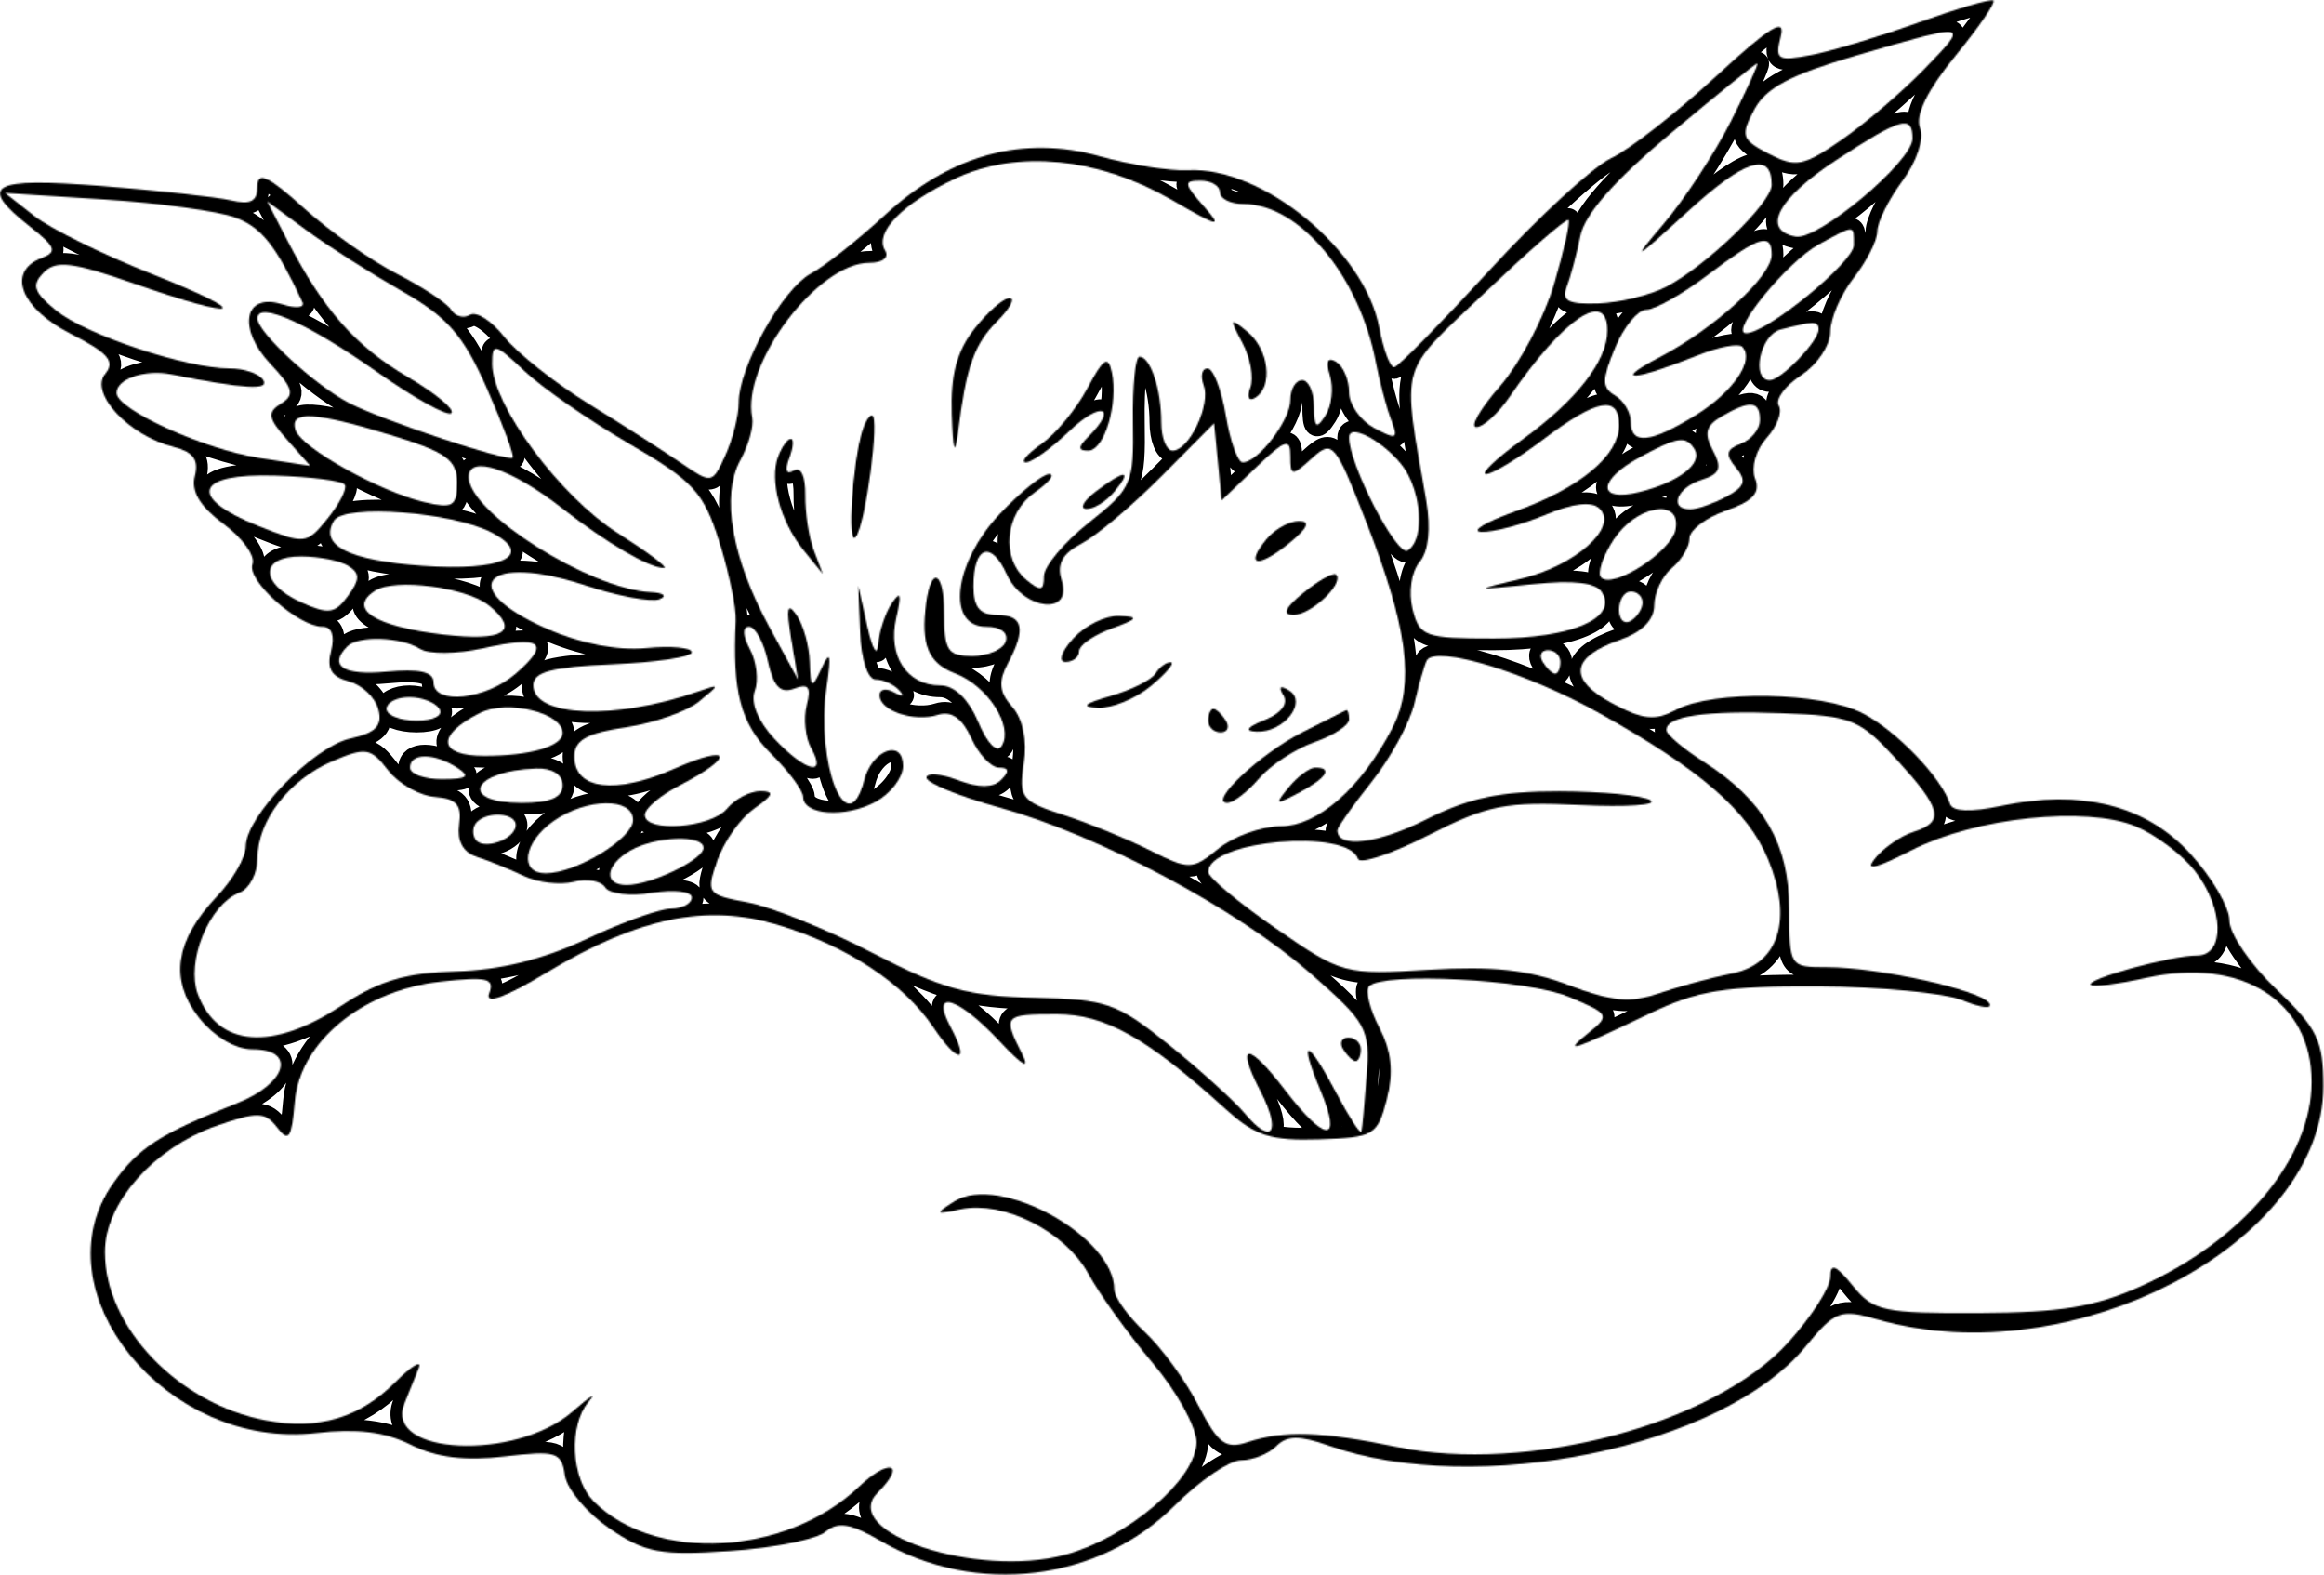 <svg width="1678" height="1137" viewBox="0 0 1678 1137" fill="none" xmlns="http://www.w3.org/2000/svg">
<mask id="path-1-inside-1_1450_951" fill="white">
<path fill-rule="evenodd" clip-rule="evenodd" d="M1385.13 16.28C1357.16 26.383 1322.29 36.943 1307.63 39.748C1283.37 44.392 1281.41 43.172 1285.78 26.171C1289.39 12.152 1277.67 19.416 1238.82 55.275C1210.34 81.548 1176.32 108.101 1163.2 114.271C1150.08 120.45 1110.74 156.673 1075.78 194.787C1040.82 232.891 1009.79 264.504 1006.8 265.03C1003.83 265.555 998.912 252.749 995.878 236.57C985.419 180.836 911.447 120.009 857.612 122.874C844.755 123.56 816.125 119.017 793.979 112.78C738.848 97.253 686.207 111.678 638.932 155.249C619.507 173.158 595.446 192.176 585.47 197.516C565.002 208.466 533.364 265.047 533.364 290.676C533.364 299.965 529.05 317.026 523.787 328.594C514.329 349.333 513.913 349.41 492.005 334.383C479.792 326.009 449.705 306.754 425.143 291.583C400.582 276.421 373.088 254.605 364.036 243.104C354.993 231.603 343.882 224.476 339.356 227.272C334.83 230.078 328.703 228.433 325.728 223.628C322.762 218.822 305.167 207.152 286.623 197.694C268.088 188.235 237.831 166.877 219.397 150.215C193.717 127.018 185.877 123.357 185.877 134.553C185.877 145.393 180.953 148.011 166.808 144.672C156.315 142.206 114.371 137.528 73.58 134.281C-6.758 127.883 -16.657 133.459 21.601 163.555C40.204 178.183 41.569 181.853 30.076 186.26C4.676 196.015 14.744 222.433 50.9 240.884C78.25 254.834 83.445 260.885 75.893 269.988C64.435 283.794 93.132 314.508 124.965 322.501C139.441 326.137 143.747 331.925 140.687 343.638C137.805 354.656 144.382 365.623 161.401 378.209C175.114 388.345 184.504 401.431 182.258 407.279C177.809 418.865 215.422 452.444 232.839 452.444C239.551 452.444 241.89 459.038 239.051 469.894C235.746 482.548 239.246 488.591 251.773 491.871C261.282 494.354 270.91 503.448 273.164 512.084C276.266 523.924 271.351 529.077 253.12 533.086C226.228 538.985 177.402 589.354 177.402 611.186C177.402 618.924 168.138 635.002 156.815 646.909C126.321 678.988 122.084 707.211 143.636 734.612C154.4 748.291 169.986 757.554 182.258 757.554C214.32 757.554 207.269 782.073 171.046 796.507C114.981 818.839 100.065 828.467 81.818 854.088C26.483 931.798 120.44 1047.35 228.55 1034.54C257.4 1031.13 277.868 1033.67 296.556 1042.99C315.176 1052.29 335.72 1054.87 364.24 1051.49C401.523 1047.07 405.413 1048.27 407.828 1064.95C409.277 1075.03 423.821 1092.35 440.136 1103.46C466.079 1121.1 476.97 1123.14 526.881 1119.72C558.282 1117.56 589.326 1111.36 595.869 1105.91C605.133 1098.24 614.108 1099.73 636.254 1112.64C704.802 1152.57 793.166 1141.87 848.06 1086.98C866.096 1068.94 887.716 1054.19 896.106 1054.19C904.497 1054.19 915.939 1049.61 921.541 1044.01C929.33 1036.22 938.161 1036.12 959.256 1043.61C1066.15 1081.54 1243.8 1044.78 1303.47 972.386C1325.09 946.146 1328.67 944.799 1355.85 952.596C1495.95 992.777 1677.53 897.744 1677.53 784.235C1677.53 751.181 1673.28 742.417 1643.63 714.203C1624.98 696.464 1609.73 674.115 1609.73 664.538C1609.73 654.961 1596.98 633.213 1581.4 616.212C1549.31 581.192 1502.62 569.454 1444.62 581.819C1423.07 586.413 1409.85 585.93 1408.03 580.48C1401.58 561.114 1369.25 527.518 1345 514.975C1314.87 499.397 1237.1 498.007 1209.91 512.559C1194.97 520.551 1186.1 519.611 1163.9 507.652C1131.96 490.456 1133.99 474.395 1169.69 461.953C1185.5 456.436 1194.44 447.426 1194.44 436.968C1194.44 427.976 1200.16 415.873 1207.15 410.067C1214.14 404.262 1219.86 394.634 1219.86 388.667C1219.86 382.709 1231.73 373.683 1246.24 368.632C1265.71 361.843 1271.21 355.766 1267.22 345.384C1264.2 337.51 1267.87 324.67 1275.58 316.144C1283.14 307.796 1287.08 297.321 1284.33 292.871C1281.58 288.43 1288.83 278.565 1300.45 270.954C1312.07 263.343 1321.57 249.232 1321.57 239.587C1321.57 229.942 1329.19 212.347 1338.52 200.499C1347.84 188.642 1355.47 173.59 1355.47 167.038C1355.47 160.487 1363.61 144.113 1373.56 130.654C1384.1 116.399 1389.4 100.329 1386.28 92.159C1382.79 83.091 1391.79 64.852 1411.75 40.485C1428.73 19.772 1441.12 1.719 1439.3 0.372C1437.47 -0.984 1413.1 6.177 1385.13 16.28ZM1389.37 49.867C1373.55 66.183 1346.73 89.159 1329.74 100.923C1302.09 120.094 1296.62 121.153 1277.23 111.093C1257.46 100.838 1256.54 98.075 1266.65 79.107C1274.96 63.479 1293.09 53.851 1339.89 40.206C1422.84 16.009 1422.29 15.907 1389.37 49.867ZM1249.69 87.693C1237.96 110.83 1216.04 144.197 1200.96 161.852C1177.18 189.71 1179.44 188.574 1218.01 153.258C1259.66 115.102 1279.19 108.788 1279.19 133.459C1279.19 146.401 1231.8 192.168 1202.91 207.118C1191.26 213.152 1169.23 218.517 1153.97 219.043C1132.25 219.789 1127.3 217.161 1131.25 206.974C1134.03 199.812 1138.43 183.345 1141.05 170.395C1144.23 154.656 1165.82 130.103 1206.14 96.397C1239.32 68.657 1267.49 45.884 1268.74 45.791C1269.99 45.706 1261.41 64.555 1249.69 87.693ZM1380.89 100.058C1380.89 116.593 1312.48 173.887 1296.42 170.793C1271.55 166.004 1283.69 143.164 1325.71 115.67C1372.84 84.828 1380.89 82.557 1380.89 100.058ZM845.696 144.13C880.639 164.369 883.266 164.886 868.943 148.664C854.671 132.51 854.425 130.383 866.824 130.383C874.537 130.383 880.851 134.197 880.851 138.858C880.851 143.519 888.614 147.333 898.098 147.333C938.254 147.333 981.478 199.194 993.454 261.75C996.124 275.734 1001.07 294.295 1004.44 302.991C1009.84 316.983 1008.44 317.678 992.318 309.05C982.283 303.685 974.079 292.024 974.079 283.141C974.079 274.259 969.859 264.377 964.697 261.19C958.578 257.41 957.035 260.928 960.264 271.284C962.985 280.023 961.553 292.896 957.061 299.889C950.484 310.144 948.891 308.915 948.781 293.532C948.713 283.04 944.839 274.463 940.178 274.463C935.517 274.463 931.703 280.836 931.703 288.625C931.703 303.33 908.455 333.79 897.234 333.79C893.7 333.79 888.241 318.534 885.089 299.889C881.936 281.243 876.003 265.987 871.893 265.987C867.791 265.987 866.511 271.412 869.053 278.039C874.427 292.032 858.654 325.314 846.653 325.314C842.153 325.314 838.475 316.093 838.475 304.821C838.475 281.099 830.627 257.512 822.736 257.512C819.736 257.512 817.625 278.658 818.032 304.499C818.744 349.223 817.21 352.732 786.25 377.251C768.358 391.422 753.722 408.881 753.722 416.051C753.722 426.687 751.374 427.145 741.009 418.543C722.363 403.067 725.516 370.598 747.136 355.461C757.493 348.206 762.146 342.265 757.476 342.265C752.798 342.265 736.695 355.283 721.685 371.2C688.47 406.415 683.012 452.444 712.049 452.444C722.414 452.444 728.245 456.826 726.177 463.038C724.236 468.869 713.43 473.632 702.167 473.632C684.19 473.632 681.682 469.784 681.682 442.257C681.682 412.695 672.393 407.864 668.672 435.493C664.655 465.335 670.215 478.76 689.64 486.15C713.091 495.066 731.966 524.399 723.287 538.443C719.888 543.943 712.896 536.875 706.353 521.314C699.353 504.669 689.148 494.82 678.893 494.82C654.815 494.82 640.78 473.361 647.094 446.198C651.128 428.84 650.306 426.069 643.933 435.493C639.195 442.485 634.763 455.834 634.084 465.157C633.398 474.497 629.889 468.784 626.27 452.444L619.71 422.78L621.032 456.681C621.787 476.107 626.575 490.583 632.245 490.583C637.678 490.583 645.306 494.058 649.196 498.295C653.298 502.779 651.815 503.457 645.662 499.914C639.839 496.566 635.068 497.448 635.068 501.889C635.068 513.144 660.01 521.543 677.224 516.076C686.894 513.008 694.725 518.475 701.277 532.84C706.616 544.562 715.642 554.147 721.338 554.147C728.482 554.147 728.965 556.868 722.897 562.936C716.905 568.928 706.93 568.996 691.538 563.148C679.122 558.427 668.969 557.664 668.969 561.444C668.969 565.224 692.717 574.92 721.736 582.989C793.174 602.855 892.674 655.834 945.729 702.278C987.013 738.4 989.284 742.511 986.784 776.581C985.326 796.413 983.614 814.551 982.97 816.881C982.326 819.212 974.257 806.821 965.028 789.337C943.899 749.308 937.076 748.062 953.433 787.218C969.418 825.458 957.002 825.187 927.618 786.658C901.048 751.825 891.725 752.367 910.04 787.692C925.355 817.195 918.566 827.408 899.098 804.168C891.284 794.846 866.519 772.412 844.068 754.317C806.353 723.933 798.92 721.331 746.696 720.263C699.522 719.305 680.283 713.991 630.559 688.209C597.785 671.216 557.112 654.715 540.178 651.537C510.413 645.952 509.667 644.935 518.015 621.009C522.753 607.398 534.72 590.6 544.602 583.675C558.451 573.98 559.46 571.098 549.001 571.098C541.543 571.098 530.694 576.819 524.889 583.811C513.261 597.829 465.562 601.406 465.562 588.269C465.562 583.726 476.758 574.217 490.454 567.14C531.347 545.994 528.508 536.553 486.801 554.995C444.297 573.802 414.71 570.132 414.71 546.062C414.71 534.358 423.618 529.306 451.705 525.102C472.054 522.051 495.886 513.678 504.675 506.491C520.202 493.803 520.168 493.6 503.701 499.346C444.28 520.051 385.047 517.746 385.047 494.736C385.047 485.04 398.344 481.522 442.255 479.599C473.724 478.226 499.463 474.31 499.463 470.903C499.463 467.496 484.623 466.123 466.477 467.852C445.687 469.835 419.066 464.614 394.437 453.724C327.61 424.162 350.9 398.77 422.906 422.687C446.408 430.493 470.384 434.959 476.19 432.62C482.004 430.272 479.122 427.967 469.799 427.501C425.796 425.281 338.432 370.047 338.432 344.452C338.432 327.916 369.223 338.239 406.235 367.174C437.898 391.93 468.825 410.067 479.377 410.067C482.928 410.067 467.867 398.677 445.916 384.752C404.455 358.461 355.383 292.329 355.383 262.741C355.383 247.138 357.137 247.52 378.69 267.886C391.505 279.989 425.525 303.592 454.29 320.331C500.658 347.308 508.023 355.317 519.321 391.006C526.33 413.144 531.678 438.883 531.203 448.206C528.609 499.143 534.771 522.407 556.544 543.935C569.291 556.546 579.783 570.623 579.851 575.217C580.055 588.54 610.04 590.701 631.94 578.98C642.984 573.064 652.018 561.368 652.018 552.978C652.018 533.044 629.745 541.172 623.982 563.207C611.845 609.627 588.699 551.63 596.92 495.405C600.285 472.403 599.437 469.216 593.378 482.107C585.962 497.871 585.36 497.575 584.682 477.87C584.284 466.216 579.97 450.961 575.096 443.969C568.511 434.519 567.511 438.866 571.215 460.919L576.198 490.583L555.383 452.444C528.321 402.855 520.473 357.69 534.508 332.307C540.492 321.467 544.373 307.601 543.128 301.499C535.237 262.826 590.572 189.71 627.745 189.71C637.254 189.71 642.17 185.87 639.076 180.862C631.033 167.852 651.654 146.808 690.157 128.722C734.517 107.889 793.157 113.695 845.696 144.13ZM169.944 157.071C188.937 164.216 199.192 177.141 218.388 218.144C220.253 222.128 213.685 222.823 203.786 219.678C176.292 210.949 171.071 236.968 195.175 262.631C211.659 280.167 212.998 285.125 202.947 291.346C192.717 297.66 193.429 301.829 207.404 317.577L224.016 336.298L187.216 330.578C147.357 324.391 84.174 295.626 84.174 283.675C84.174 273.488 104.735 266.504 123.618 270.267C176.707 280.853 194.751 281.963 190.039 274.336C187.199 269.742 176.258 265.987 165.723 265.987C134.67 265.987 62.019 241.706 40.518 224.136C24.262 210.847 22.609 205.83 31.5 196.795C40.441 187.701 52.052 189.108 96.649 204.669C175.215 232.095 184.157 227.323 109.6 197.77C74.639 183.913 36.5 165.098 24.847 155.97L3.659 139.358L75.698 144.045C115.32 146.613 157.731 152.478 169.944 157.071ZM290.056 210.076C323.143 228.933 334.551 241.994 351.611 280.573C363.129 306.609 371.461 329.01 370.122 330.349C366.799 333.671 276.614 303.592 252.222 291.032C227.61 278.353 185.877 239.917 185.877 229.934C185.877 217 222.245 233.29 272.596 268.776C299.319 287.608 323.329 300.863 325.948 298.244C328.576 295.617 314.346 283.845 294.319 272.081C256.773 250.02 233.22 223.34 207.65 173.895L192.895 145.359L221.168 166.149C236.721 177.582 267.715 197.346 290.056 210.076ZM1122.01 205.338C1114.83 229.501 1097.28 262.572 1083.01 278.819C1068.75 295.066 1061.1 308.364 1066.04 308.364C1070.96 308.364 1081.84 298.363 1090.22 286.142C1128.81 229.832 1160.54 208.415 1160.54 238.672C1160.54 260.487 1138.25 289.04 1099.04 317.441C1080.19 331.095 1068.47 342.265 1073 342.265C1077.53 342.265 1096.22 330.934 1114.53 317.076C1153.04 287.93 1169.01 284.998 1169.01 307.05C1169.01 328.908 1140.57 352.486 1094.11 369.149C1072.38 376.946 1061.39 383.624 1069.7 383.98C1078 384.345 1098.7 378.836 1115.69 371.734C1136.27 363.131 1149.42 361.657 1155.05 367.293C1168.54 380.785 1137.39 408.432 1098.04 417.882C1063.3 426.23 1063.36 426.255 1106.65 421.746C1136.3 418.653 1152.29 420.534 1156.68 427.637C1168.3 446.435 1134.3 460.919 1078.56 460.919C1028.69 460.919 1024.91 459.546 1019.91 439.621C1016.85 427.467 1019.02 412.957 1024.92 405.838C1031.52 397.888 1033.29 381.751 1029.79 361.453C1012.24 259.809 1008.97 271.386 1072.29 211.11C1103.98 180.938 1131.07 157.411 1132.48 158.826C1133.9 160.241 1129.18 181.175 1122.01 205.338ZM1338.52 176.946C1338.52 189.227 1275.73 240.562 1260.71 240.562C1248.21 240.562 1290.49 188.888 1313.09 176.539C1339.76 161.97 1338.52 161.953 1338.52 176.946ZM1279.19 183.887C1279.19 199.499 1238.19 237.01 1198.36 257.851C1163.36 276.158 1178.87 275.403 1225.9 256.504C1240.86 250.486 1255.26 247.706 1257.87 250.325C1267.29 259.733 1251.56 282.913 1224.38 299.719C1191.63 319.958 1177.49 321.416 1177.49 304.55C1177.49 297.787 1172.35 289.21 1166.08 285.481C1156.52 279.802 1156.52 274.234 1166.1 251.156C1172.39 236.01 1182.56 223.611 1188.72 223.611C1194.86 223.611 1214.87 212.28 1233.19 198.422C1270.27 170.361 1279.19 167.547 1279.19 183.887ZM703.489 237.468C690.852 253.529 686.275 270.776 687.191 298.914C688.047 325.442 689.479 329.849 691.632 312.602C697.59 264.835 703.302 248.605 720.032 231.874C729.237 222.67 733.237 215.136 728.914 215.136C724.584 215.136 713.142 225.187 703.489 237.468ZM897.064 247.579C902.853 258.436 905.429 272.929 902.785 279.802C900.099 286.82 901.666 290.023 906.37 287.116C919.439 279.039 916.227 252.334 900.649 239.477C887.818 228.9 887.496 229.628 897.064 247.579ZM1313.09 237.773C1313.09 246.325 1286.08 274.463 1277.88 274.463C1264.03 274.463 1270.89 241.757 1285.55 237.926C1309.18 231.756 1313.09 231.73 1313.09 237.773ZM785.123 280.302C777.232 295.168 762.273 313.288 751.883 320.56C741.5 327.84 736.5 333.79 740.78 333.79C745.06 333.79 759.256 323.543 772.325 311.017C794.759 289.523 807.633 293.439 785.928 315.144C778.198 322.874 778.164 325.314 785.767 325.314C797.378 325.314 807.582 291.379 802.777 268.776C800.132 256.309 796.674 258.563 785.123 280.302ZM1270.71 303.219C1270.71 309.711 1264.56 317.382 1257.04 320.272C1246.3 324.399 1245.51 328.077 1253.36 337.536C1261.28 347.087 1259.85 351.418 1246.39 358.622C1237.08 363.614 1225.39 367.691 1220.42 367.691C1204.8 367.691 1210.61 352.13 1228.33 346.503C1241.91 342.197 1243.59 337.96 1236.75 325.196C1230.18 312.915 1231.63 307.279 1243.11 300.601C1263.58 288.684 1270.71 289.362 1270.71 303.219ZM283.004 314.347C322.262 326.433 329.957 332.018 329.957 348.41C329.957 365.462 326.923 367.309 306.65 362.572C274.385 355.046 217.507 323.297 213.337 310.483C208.667 296.134 227.194 297.159 283.004 314.347ZM622.787 310.483C615.396 334.4 611.472 394.634 617.753 387.786C624.829 380.073 635.568 299.889 629.525 299.889C627.618 299.889 624.584 304.66 622.787 310.483ZM906.887 337.443C928.041 317.178 931.703 315.975 931.703 329.281C931.703 343.901 932.694 343.994 947.289 330.789C962.154 317.339 963.943 319.424 986.258 376.31C1016.57 453.588 1021.79 493.846 1005.53 525.221C983.012 568.682 951.399 596.524 924.575 596.524C910.879 596.524 890.733 603.77 879.792 612.627C860.621 628.145 858.824 628.187 830.118 613.771C813.735 605.55 785.665 594.066 767.731 588.269C737.525 578.497 735.423 575.751 739.229 551.096C741.771 534.586 738.61 519.119 730.898 510.355C721.414 499.575 720.643 492.176 727.618 479.133C741.085 453.978 738.864 443.969 719.821 443.969C707.497 443.969 702.87 438.316 702.87 423.28C702.87 394.286 715.54 389.693 726.872 414.568C738.771 440.68 774.749 444.74 766.596 419.06C762.875 407.313 766.943 399.728 780.86 392.464C791.572 386.879 817.498 365.038 838.475 343.935L876.613 305.567L879.342 333.391L882.072 361.216L906.887 337.443ZM1016.26 341.901C1027.34 362.606 1027.41 390.591 1016.39 397.397C1008.68 402.16 974.079 335.459 974.079 315.839C974.079 303.423 1006.34 323.357 1016.26 341.901ZM561.85 329.569C555.29 346.655 563.451 376.615 580.3 397.354L594.073 414.305L587.614 397.354C584.055 388.032 581.283 370.03 581.453 357.36C581.631 343.714 578.207 336.502 573.071 339.68C567.799 342.935 566.511 339.511 569.799 330.942C572.774 323.187 573.3 316.839 570.969 316.839C568.638 316.839 564.536 322.568 561.85 329.569ZM1223.51 324.357C1229.74 334.451 1212.21 348.088 1183.79 355.215C1153.16 362.902 1153.19 346.791 1183.84 330.162C1211.41 315.203 1217.32 314.339 1223.51 324.357ZM248.976 349.986C250.696 352.774 245.111 363.708 236.559 374.268C221.38 393.015 220.194 393.142 186.496 379.658C134.898 359.021 140.899 341.468 198.904 343.367C224.711 344.214 247.247 347.189 248.976 349.986ZM791.36 354.707C782.317 361.555 779.207 367.276 784.47 367.42C789.725 367.572 798.768 361.97 804.573 354.978C817.973 338.833 812.498 338.722 791.36 354.707ZM355.57 384.743C386.403 401.245 362.206 412.602 305.04 408.466C251.654 404.601 230.178 393.625 241.17 375.836C248.806 363.487 327.262 369.589 355.57 384.743ZM1209.83 382.235C1206.73 398.295 1164.65 425.484 1156.1 416.932C1153.14 413.966 1157.17 401.668 1165.07 389.617C1181.51 364.53 1214.28 359.122 1209.83 382.235ZM914.583 389.083C898.319 408.686 907.955 410.678 930.525 392.388C944.153 381.336 946.509 376.166 937.915 376.166C930.982 376.166 920.482 381.98 914.583 389.083ZM251.561 408.576C260.002 413.941 259.934 418.339 251.213 430.264C241.814 443.121 237.051 443.757 217.312 434.756C187.233 421.051 187.437 401.55 217.66 401.719C230.474 401.795 245.73 404.881 251.561 408.576ZM941.356 427.747C927.728 438.799 925.372 443.969 933.966 443.969C946.653 443.969 970.893 420.983 964.697 414.83C962.866 413.017 952.366 418.822 941.356 427.747ZM353.264 437.29C375.664 455.8 363.723 463.267 320.016 458.088C270.495 452.223 250.764 439.578 270.698 426.484C284.945 417.127 337.136 423.958 353.264 437.29ZM1185.96 434.993C1185.96 439.383 1182.15 445.325 1177.49 448.206C1172.82 451.088 1169.01 447.494 1169.01 440.231C1169.01 432.968 1172.82 427.018 1177.49 427.018C1182.15 427.018 1185.96 430.603 1185.96 434.993ZM774.91 460.919C766.214 470.53 763.807 477.87 769.359 477.87C774.74 477.87 779.148 474.378 779.148 470.098C779.148 465.826 789.64 458.504 802.455 453.817C821.897 446.723 822.812 445.197 808.006 444.638C798.242 444.274 783.343 451.596 774.91 460.919ZM554.442 477.387C558.468 495.693 563.519 500.948 573.435 497.143C583.758 493.185 585.886 496.007 582.453 509.135C579.978 518.585 581.461 532.578 585.741 540.231C597.437 561.122 581.36 556.978 559.197 533.391C547.408 520.839 541.78 507.194 544.975 498.871C547.882 491.311 546.323 477.768 541.509 468.784C536.195 458.843 535.941 452.444 540.865 452.444C545.323 452.444 551.433 463.665 554.442 477.387ZM303.26 468.428C309.659 472.479 329.796 472.293 348.874 468.004C390.945 458.554 398.022 464.063 372.393 486.294C350.51 505.27 313.007 509.177 313.007 492.481C313.007 484.972 302.641 482.65 279.105 484.896C247.95 487.862 236.797 480.633 250.857 466.572C258.765 458.665 289.572 459.758 303.26 468.428ZM1154.75 514.822C1227.99 555.792 1261.88 585.133 1276.59 620.314C1294.56 663.335 1284.5 695.82 1251.09 702.609C1236.25 705.626 1212.31 712.144 1197.9 717.085C1177.17 724.204 1163.56 722.975 1132.66 711.178C1103.67 700.1 1077.69 697.244 1031.73 700.075C970.833 703.821 969.062 703.338 921.109 670.165C894.301 651.622 872.376 633.315 872.376 629.493C872.376 606.584 973.062 597.719 980.487 619.975C981.877 624.153 1004.84 616.474 1031.52 602.906C1074.31 581.149 1087.18 578.59 1140.87 581.166C1174.34 582.768 1197.23 581.217 1191.72 577.717C1186.22 574.217 1156.63 571.301 1125.95 571.225C1083.56 571.132 1060.45 576.022 1029.61 591.642C994.861 609.228 965.604 612.763 965.604 599.355C965.604 597.253 976.808 581.455 990.496 564.241C1004.19 547.037 1018.07 521.517 1021.33 507.533C1024.6 493.549 1028.58 479.743 1030.16 476.853C1036.47 465.369 1102.05 485.353 1154.75 514.822ZM1126.63 477.87C1126.63 482.531 1124.96 486.345 1122.9 486.345C1120.84 486.345 1116.8 482.531 1113.92 477.87C1111.04 473.208 1112.73 469.394 1117.66 469.394C1122.59 469.394 1126.63 473.208 1126.63 477.87ZM834.322 486.209C831.482 490.794 816.956 498.083 802.039 502.397C782.428 508.067 779.936 510.457 793.039 511.008C803.014 511.423 820.176 504.27 831.177 495.1C842.187 485.938 848.552 478.31 845.331 478.149C842.111 477.997 837.152 481.624 834.322 486.209ZM926.702 502.058C930.364 507.991 924.973 515.051 913.176 519.78C900.268 524.958 898.276 527.831 907.362 528.187C926.863 528.942 944.314 506.847 930.804 498.507C924.312 494.49 922.821 495.786 926.702 502.058ZM317.244 511.771C320.219 516.576 313.091 520.246 300.794 520.246C288.869 520.246 279.105 516.432 279.105 511.771C279.105 507.109 286.504 503.296 295.556 503.296C304.608 503.296 314.363 507.109 317.244 511.771ZM406.235 529.179C406.235 538.739 382.504 545.672 349.747 545.672C316.134 545.672 314.651 530.722 346.67 514.627C366.248 504.779 406.235 514.551 406.235 529.179ZM872.376 520.246C872.376 524.908 876.418 528.721 881.351 528.721C886.284 528.721 887.97 524.908 885.089 520.246C882.207 515.585 878.173 511.771 876.113 511.771C874.054 511.771 872.376 515.585 872.376 520.246ZM940.178 528.73C909.599 544.308 872.104 579.573 886.131 579.573C890.479 579.573 900.793 571.683 909.048 562.038C917.312 552.393 935.322 540.578 949.077 535.781C962.824 530.984 974.079 523.619 974.079 519.415C974.079 515.212 973.122 512.186 971.96 512.695C970.799 513.203 956.493 520.416 940.178 528.73ZM1369.27 548.138C1402.06 583.921 1404.28 593.337 1381.66 600.516C1372.76 603.346 1360.39 611.779 1354.19 619.255C1346.01 629.103 1353.23 627.586 1380.35 613.754C1426.6 590.159 1506.09 581.684 1541.92 596.524C1556.22 602.448 1575.43 616.822 1584.59 628.475C1605.79 655.427 1606.81 689.735 1586.42 689.803C1567.25 689.862 1505.46 706.974 1509.57 711.084C1511.3 712.813 1529.32 710.491 1549.62 705.931C1618.07 690.557 1669.05 722.619 1669.05 781.048C1669.05 836.112 1619.85 895.1 1546.16 928.382C1512.75 943.468 1487.94 947.596 1428.89 947.884C1360.17 948.214 1352.65 946.596 1337.78 928.238C1325.53 913.127 1321.57 911.567 1321.57 921.856C1321.57 929.357 1307.92 950.588 1291.24 969.047C1237.97 1028.01 1102.51 1064.25 1008.68 1044.63C954.501 1033.31 926.796 1032.43 900.514 1041.21C885.004 1046.39 879.368 1042.15 865.324 1014.76C856.129 996.829 838.695 972.903 826.584 961.605C814.481 950.299 804.573 936.51 804.573 930.967C804.573 892.667 721.422 846.816 689.106 867.292C674.647 876.463 675.054 876.98 693.615 872.996C724.287 866.419 769.189 889.023 785.699 919.356C793.75 934.154 814.642 963.148 832.118 983.794C849.603 1004.43 863.9 1030.23 863.9 1041.11C863.9 1067.75 814.167 1110.28 768.714 1122.52C705.379 1139.58 605.116 1106.18 633.728 1077.56C654.874 1056.42 642.144 1052.36 620.236 1073.25C567.909 1123.17 473.24 1128.46 428.737 1083.95C412.159 1067.38 410.328 1028.71 425.304 1011.52C431.135 1004.83 425.787 1008.19 413.422 1018.99C372.24 1054.97 276.995 1050.49 291.971 1013.28C295.115 1005.48 299.777 993.955 302.336 987.658C304.896 981.37 297.234 985.98 285.301 997.905C259.502 1023.71 229.694 1032.53 192.174 1025.43C128.728 1013.44 75.792 958.19 75.732 903.889C75.69 868.572 111.024 828.586 156.214 812.813C185.996 802.414 191.335 802.558 200.15 814.017C208.481 824.856 210.634 821.687 212.863 795.286C216.49 752.223 261.621 715.068 317.999 708.711C351.671 704.914 357.358 706.279 353.188 717.144C349.984 725.492 364.689 720.187 394.539 702.211C460.883 662.258 510.082 652.088 561.595 667.657C611.125 682.624 652.595 709.932 673.868 741.595C691.81 768.292 700.632 768.106 686.309 741.333C671.52 713.703 691.242 719.28 721.227 751.198C738.78 769.886 744.077 772.784 737.703 760.233C723.99 733.239 724.982 732.128 762.765 732.128C797.785 732.128 828.253 749.24 885.089 800.821C906.226 820 917.575 823.662 952.357 822.509C992.013 821.195 994.572 819.687 1001.33 793.608C1006.39 774.056 1004.8 759.038 995.844 741.714C988.902 728.298 985.623 714.941 988.547 712.017C999.022 701.541 1102.37 706.957 1132.55 719.568C1162.1 731.917 1162.69 732.976 1147.11 745.528C1127.9 761.012 1133.85 759.156 1190.2 732.103C1226.01 714.907 1245.06 711.813 1313.09 712.11C1357.37 712.305 1404.31 716.873 1417.4 722.272C1430.48 727.662 1439.03 728.586 1436.39 724.314C1430.5 714.779 1356.02 698.227 1319.03 698.227C1292.18 698.227 1291.9 697.795 1291.9 656.469C1291.9 609.432 1273.47 577.658 1230.08 549.91C1215.5 540.587 1203.42 530.374 1203.24 527.221C1202.66 517.051 1231.3 512.83 1286.63 514.915C1336.96 516.805 1342.65 519.102 1369.27 548.138ZM314.049 575.327C329.525 576.53 333.576 581.141 331.534 595.235C329.822 607.058 334.339 615.347 344.247 618.534C352.705 621.263 367.952 627.467 378.131 632.323C388.318 637.188 404.523 639.112 414.142 636.595C423.77 634.078 434.042 635.892 436.966 640.629C439.899 645.367 455.154 647.155 470.876 644.604C486.597 642.053 499.463 643.536 499.463 647.909C499.463 652.274 492.793 655.885 484.631 655.936C476.47 655.978 448.823 665.919 423.185 678.022C392.42 692.54 360.511 700.439 329.339 701.244C293.344 702.177 273.715 708.016 246.882 725.772C196.531 759.097 157.443 756.097 142.882 717.78C134.009 694.447 151.027 652.808 172.851 644.435C180.012 641.68 185.877 630.628 185.877 619.865C185.877 592.574 208.65 562.953 239.933 549.562C264.07 539.231 267.605 539.799 280.148 556.003C287.716 565.775 302.972 574.471 314.049 575.327ZM329.957 554.147C339.865 560.546 337.526 562.394 319.363 562.495C306.548 562.563 296.056 558.809 296.056 554.147C296.056 543.435 313.371 543.435 329.957 554.147ZM406.235 566.86C406.235 575.742 397.285 579.573 376.571 579.573C330.644 579.573 340.534 556.453 387.165 554.817C398.76 554.41 406.235 559.131 406.235 566.86ZM930.618 568.25C920.075 581.031 920.77 581.404 938.059 572.191C957.781 561.682 962.638 554.147 949.687 554.147C945.602 554.147 937.017 560.495 930.618 568.25ZM457.087 592.066C457.087 605.38 415.854 630.425 393.946 630.425C374.58 630.425 377.978 607.94 399.65 592.769C423.694 575.92 457.087 575.513 457.087 592.066ZM372.334 595.617C372.334 606.016 348.459 614.364 343.17 605.813C340.823 602.007 341.331 596.448 344.314 593.464C352.391 585.387 372.334 586.921 372.334 595.617ZM507.938 612.11C507.938 620.568 469.969 638.9 452.451 638.9C435.525 638.9 436.975 624.636 454.968 614.152C473.02 603.643 507.938 602.295 507.938 612.11ZM969.842 757.554C972.723 762.216 976.757 766.03 978.817 766.03C980.876 766.03 982.555 762.216 982.555 757.554C982.555 752.893 978.512 749.079 973.579 749.079C968.647 749.079 966.96 752.893 969.842 757.554Z"/>
</mask>
<path fill-rule="evenodd" clip-rule="evenodd" d="M1385.13 16.28C1357.16 26.383 1322.29 36.943 1307.63 39.748C1283.37 44.392 1281.41 43.172 1285.78 26.171C1289.39 12.152 1277.67 19.416 1238.82 55.275C1210.34 81.548 1176.32 108.101 1163.2 114.271C1150.08 120.45 1110.74 156.673 1075.78 194.787C1040.82 232.891 1009.79 264.504 1006.8 265.03C1003.83 265.555 998.912 252.749 995.878 236.57C985.419 180.836 911.447 120.009 857.612 122.874C844.755 123.56 816.125 119.017 793.979 112.78C738.848 97.253 686.207 111.678 638.932 155.249C619.507 173.158 595.446 192.176 585.47 197.516C565.002 208.466 533.364 265.047 533.364 290.676C533.364 299.965 529.05 317.026 523.787 328.594C514.329 349.333 513.913 349.41 492.005 334.383C479.792 326.009 449.705 306.754 425.143 291.583C400.582 276.421 373.088 254.605 364.036 243.104C354.993 231.603 343.882 224.476 339.356 227.272C334.83 230.078 328.703 228.433 325.728 223.628C322.762 218.822 305.167 207.152 286.623 197.694C268.088 188.235 237.831 166.877 219.397 150.215C193.717 127.018 185.877 123.357 185.877 134.553C185.877 145.393 180.953 148.011 166.808 144.672C156.315 142.206 114.371 137.528 73.58 134.281C-6.758 127.883 -16.657 133.459 21.601 163.555C40.204 178.183 41.569 181.853 30.076 186.26C4.676 196.015 14.744 222.433 50.9 240.884C78.25 254.834 83.445 260.885 75.893 269.988C64.435 283.794 93.132 314.508 124.965 322.501C139.441 326.137 143.747 331.925 140.687 343.638C137.805 354.656 144.382 365.623 161.401 378.209C175.114 388.345 184.504 401.431 182.258 407.279C177.809 418.865 215.422 452.444 232.839 452.444C239.551 452.444 241.89 459.038 239.051 469.894C235.746 482.548 239.246 488.591 251.773 491.871C261.282 494.354 270.91 503.448 273.164 512.084C276.266 523.924 271.351 529.077 253.12 533.086C226.228 538.985 177.402 589.354 177.402 611.186C177.402 618.924 168.138 635.002 156.815 646.909C126.321 678.988 122.084 707.211 143.636 734.612C154.4 748.291 169.986 757.554 182.258 757.554C214.32 757.554 207.269 782.073 171.046 796.507C114.981 818.839 100.065 828.467 81.818 854.088C26.483 931.798 120.44 1047.35 228.55 1034.54C257.4 1031.13 277.868 1033.67 296.556 1042.99C315.176 1052.29 335.72 1054.87 364.24 1051.49C401.523 1047.07 405.413 1048.27 407.828 1064.95C409.277 1075.03 423.821 1092.35 440.136 1103.46C466.079 1121.1 476.97 1123.14 526.881 1119.72C558.282 1117.56 589.326 1111.36 595.869 1105.91C605.133 1098.24 614.108 1099.73 636.254 1112.64C704.802 1152.57 793.166 1141.87 848.06 1086.98C866.096 1068.94 887.716 1054.19 896.106 1054.19C904.497 1054.19 915.939 1049.61 921.541 1044.01C929.33 1036.22 938.161 1036.12 959.256 1043.61C1066.15 1081.54 1243.8 1044.78 1303.47 972.386C1325.09 946.146 1328.67 944.799 1355.85 952.596C1495.95 992.777 1677.53 897.744 1677.53 784.235C1677.53 751.181 1673.28 742.417 1643.63 714.203C1624.98 696.464 1609.73 674.115 1609.73 664.538C1609.73 654.961 1596.98 633.213 1581.4 616.212C1549.31 581.192 1502.62 569.454 1444.62 581.819C1423.07 586.413 1409.85 585.93 1408.03 580.48C1401.58 561.114 1369.25 527.518 1345 514.975C1314.87 499.397 1237.1 498.007 1209.91 512.559C1194.97 520.551 1186.1 519.611 1163.9 507.652C1131.96 490.456 1133.99 474.395 1169.69 461.953C1185.5 456.436 1194.44 447.426 1194.44 436.968C1194.44 427.976 1200.16 415.873 1207.15 410.067C1214.14 404.262 1219.86 394.634 1219.86 388.667C1219.86 382.709 1231.73 373.683 1246.24 368.632C1265.71 361.843 1271.21 355.766 1267.22 345.384C1264.2 337.51 1267.87 324.67 1275.58 316.144C1283.14 307.796 1287.08 297.321 1284.33 292.871C1281.58 288.43 1288.83 278.565 1300.45 270.954C1312.07 263.343 1321.57 249.232 1321.57 239.587C1321.57 229.942 1329.19 212.347 1338.52 200.499C1347.84 188.642 1355.47 173.59 1355.47 167.038C1355.47 160.487 1363.61 144.113 1373.56 130.654C1384.1 116.399 1389.4 100.329 1386.28 92.159C1382.79 83.091 1391.79 64.852 1411.75 40.485C1428.73 19.772 1441.12 1.719 1439.3 0.372C1437.47 -0.984 1413.1 6.177 1385.13 16.28ZM1389.37 49.867C1373.55 66.183 1346.73 89.159 1329.74 100.923C1302.09 120.094 1296.62 121.153 1277.23 111.093C1257.46 100.838 1256.54 98.075 1266.65 79.107C1274.96 63.479 1293.09 53.851 1339.89 40.206C1422.84 16.009 1422.29 15.907 1389.37 49.867ZM1249.69 87.693C1237.96 110.83 1216.04 144.197 1200.96 161.852C1177.18 189.71 1179.44 188.574 1218.01 153.258C1259.66 115.102 1279.19 108.788 1279.19 133.459C1279.19 146.401 1231.8 192.168 1202.91 207.118C1191.26 213.152 1169.23 218.517 1153.97 219.043C1132.25 219.789 1127.3 217.161 1131.25 206.974C1134.03 199.812 1138.43 183.345 1141.05 170.395C1144.23 154.656 1165.82 130.103 1206.14 96.397C1239.32 68.657 1267.49 45.884 1268.74 45.791C1269.99 45.706 1261.41 64.555 1249.69 87.693ZM1380.89 100.058C1380.89 116.593 1312.48 173.887 1296.42 170.793C1271.55 166.004 1283.69 143.164 1325.71 115.67C1372.84 84.828 1380.89 82.557 1380.89 100.058ZM845.696 144.13C880.639 164.369 883.266 164.886 868.943 148.664C854.671 132.51 854.425 130.383 866.824 130.383C874.537 130.383 880.851 134.197 880.851 138.858C880.851 143.519 888.614 147.333 898.098 147.333C938.254 147.333 981.478 199.194 993.454 261.75C996.124 275.734 1001.07 294.295 1004.44 302.991C1009.84 316.983 1008.44 317.678 992.318 309.05C982.283 303.685 974.079 292.024 974.079 283.141C974.079 274.259 969.859 264.377 964.697 261.19C958.578 257.41 957.035 260.928 960.264 271.284C962.985 280.023 961.553 292.896 957.061 299.889C950.484 310.144 948.891 308.915 948.781 293.532C948.713 283.04 944.839 274.463 940.178 274.463C935.517 274.463 931.703 280.836 931.703 288.625C931.703 303.33 908.455 333.79 897.234 333.79C893.7 333.79 888.241 318.534 885.089 299.889C881.936 281.243 876.003 265.987 871.893 265.987C867.791 265.987 866.511 271.412 869.053 278.039C874.427 292.032 858.654 325.314 846.653 325.314C842.153 325.314 838.475 316.093 838.475 304.821C838.475 281.099 830.627 257.512 822.736 257.512C819.736 257.512 817.625 278.658 818.032 304.499C818.744 349.223 817.21 352.732 786.25 377.251C768.358 391.422 753.722 408.881 753.722 416.051C753.722 426.687 751.374 427.145 741.009 418.543C722.363 403.067 725.516 370.598 747.136 355.461C757.493 348.206 762.146 342.265 757.476 342.265C752.798 342.265 736.695 355.283 721.685 371.2C688.47 406.415 683.012 452.444 712.049 452.444C722.414 452.444 728.245 456.826 726.177 463.038C724.236 468.869 713.43 473.632 702.167 473.632C684.19 473.632 681.682 469.784 681.682 442.257C681.682 412.695 672.393 407.864 668.672 435.493C664.655 465.335 670.215 478.76 689.64 486.15C713.091 495.066 731.966 524.399 723.287 538.443C719.888 543.943 712.896 536.875 706.353 521.314C699.353 504.669 689.148 494.82 678.893 494.82C654.815 494.82 640.78 473.361 647.094 446.198C651.128 428.84 650.306 426.069 643.933 435.493C639.195 442.485 634.763 455.834 634.084 465.157C633.398 474.497 629.889 468.784 626.27 452.444L619.71 422.78L621.032 456.681C621.787 476.107 626.575 490.583 632.245 490.583C637.678 490.583 645.306 494.058 649.196 498.295C653.298 502.779 651.815 503.457 645.662 499.914C639.839 496.566 635.068 497.448 635.068 501.889C635.068 513.144 660.01 521.543 677.224 516.076C686.894 513.008 694.725 518.475 701.277 532.84C706.616 544.562 715.642 554.147 721.338 554.147C728.482 554.147 728.965 556.868 722.897 562.936C716.905 568.928 706.93 568.996 691.538 563.148C679.122 558.427 668.969 557.664 668.969 561.444C668.969 565.224 692.717 574.92 721.736 582.989C793.174 602.855 892.674 655.834 945.729 702.278C987.013 738.4 989.284 742.511 986.784 776.581C985.326 796.413 983.614 814.551 982.97 816.881C982.326 819.212 974.257 806.821 965.028 789.337C943.899 749.308 937.076 748.062 953.433 787.218C969.418 825.458 957.002 825.187 927.618 786.658C901.048 751.825 891.725 752.367 910.04 787.692C925.355 817.195 918.566 827.408 899.098 804.168C891.284 794.846 866.519 772.412 844.068 754.317C806.353 723.933 798.92 721.331 746.696 720.263C699.522 719.305 680.283 713.991 630.559 688.209C597.785 671.216 557.112 654.715 540.178 651.537C510.413 645.952 509.667 644.935 518.015 621.009C522.753 607.398 534.72 590.6 544.602 583.675C558.451 573.98 559.46 571.098 549.001 571.098C541.543 571.098 530.694 576.819 524.889 583.811C513.261 597.829 465.562 601.406 465.562 588.269C465.562 583.726 476.758 574.217 490.454 567.14C531.347 545.994 528.508 536.553 486.801 554.995C444.297 573.802 414.71 570.132 414.71 546.062C414.71 534.358 423.618 529.306 451.705 525.102C472.054 522.051 495.886 513.678 504.675 506.491C520.202 493.803 520.168 493.6 503.701 499.346C444.28 520.051 385.047 517.746 385.047 494.736C385.047 485.04 398.344 481.522 442.255 479.599C473.724 478.226 499.463 474.31 499.463 470.903C499.463 467.496 484.623 466.123 466.477 467.852C445.687 469.835 419.066 464.614 394.437 453.724C327.61 424.162 350.9 398.77 422.906 422.687C446.408 430.493 470.384 434.959 476.19 432.62C482.004 430.272 479.122 427.967 469.799 427.501C425.796 425.281 338.432 370.047 338.432 344.452C338.432 327.916 369.223 338.239 406.235 367.174C437.898 391.93 468.825 410.067 479.377 410.067C482.928 410.067 467.867 398.677 445.916 384.752C404.455 358.461 355.383 292.329 355.383 262.741C355.383 247.138 357.137 247.52 378.69 267.886C391.505 279.989 425.525 303.592 454.29 320.331C500.658 347.308 508.023 355.317 519.321 391.006C526.33 413.144 531.678 438.883 531.203 448.206C528.609 499.143 534.771 522.407 556.544 543.935C569.291 556.546 579.783 570.623 579.851 575.217C580.055 588.54 610.04 590.701 631.94 578.98C642.984 573.064 652.018 561.368 652.018 552.978C652.018 533.044 629.745 541.172 623.982 563.207C611.845 609.627 588.699 551.63 596.92 495.405C600.285 472.403 599.437 469.216 593.378 482.107C585.962 497.871 585.36 497.575 584.682 477.87C584.284 466.216 579.97 450.961 575.096 443.969C568.511 434.519 567.511 438.866 571.215 460.919L576.198 490.583L555.383 452.444C528.321 402.855 520.473 357.69 534.508 332.307C540.492 321.467 544.373 307.601 543.128 301.499C535.237 262.826 590.572 189.71 627.745 189.71C637.254 189.71 642.17 185.87 639.076 180.862C631.033 167.852 651.654 146.808 690.157 128.722C734.517 107.889 793.157 113.695 845.696 144.13ZM169.944 157.071C188.937 164.216 199.192 177.141 218.388 218.144C220.253 222.128 213.685 222.823 203.786 219.678C176.292 210.949 171.071 236.968 195.175 262.631C211.659 280.167 212.998 285.125 202.947 291.346C192.717 297.66 193.429 301.829 207.404 317.577L224.016 336.298L187.216 330.578C147.357 324.391 84.174 295.626 84.174 283.675C84.174 273.488 104.735 266.504 123.618 270.267C176.707 280.853 194.751 281.963 190.039 274.336C187.199 269.742 176.258 265.987 165.723 265.987C134.67 265.987 62.019 241.706 40.518 224.136C24.262 210.847 22.609 205.83 31.5 196.795C40.441 187.701 52.052 189.108 96.649 204.669C175.215 232.095 184.157 227.323 109.6 197.77C74.639 183.913 36.5 165.098 24.847 155.97L3.659 139.358L75.698 144.045C115.32 146.613 157.731 152.478 169.944 157.071ZM290.056 210.076C323.143 228.933 334.551 241.994 351.611 280.573C363.129 306.609 371.461 329.01 370.122 330.349C366.799 333.671 276.614 303.592 252.222 291.032C227.61 278.353 185.877 239.917 185.877 229.934C185.877 217 222.245 233.29 272.596 268.776C299.319 287.608 323.329 300.863 325.948 298.244C328.576 295.617 314.346 283.845 294.319 272.081C256.773 250.02 233.22 223.34 207.65 173.895L192.895 145.359L221.168 166.149C236.721 177.582 267.715 197.346 290.056 210.076ZM1122.01 205.338C1114.83 229.501 1097.28 262.572 1083.01 278.819C1068.75 295.066 1061.1 308.364 1066.04 308.364C1070.96 308.364 1081.84 298.363 1090.22 286.142C1128.81 229.832 1160.54 208.415 1160.54 238.672C1160.54 260.487 1138.25 289.04 1099.04 317.441C1080.19 331.095 1068.47 342.265 1073 342.265C1077.53 342.265 1096.22 330.934 1114.53 317.076C1153.04 287.93 1169.01 284.998 1169.01 307.05C1169.01 328.908 1140.57 352.486 1094.11 369.149C1072.38 376.946 1061.39 383.624 1069.7 383.98C1078 384.345 1098.7 378.836 1115.69 371.734C1136.27 363.131 1149.42 361.657 1155.05 367.293C1168.54 380.785 1137.39 408.432 1098.04 417.882C1063.3 426.23 1063.36 426.255 1106.65 421.746C1136.3 418.653 1152.29 420.534 1156.68 427.637C1168.3 446.435 1134.3 460.919 1078.56 460.919C1028.69 460.919 1024.91 459.546 1019.91 439.621C1016.85 427.467 1019.02 412.957 1024.92 405.838C1031.52 397.888 1033.29 381.751 1029.79 361.453C1012.24 259.809 1008.97 271.386 1072.29 211.11C1103.98 180.938 1131.07 157.411 1132.48 158.826C1133.9 160.241 1129.18 181.175 1122.01 205.338ZM1338.52 176.946C1338.52 189.227 1275.73 240.562 1260.71 240.562C1248.21 240.562 1290.49 188.888 1313.09 176.539C1339.76 161.97 1338.52 161.953 1338.52 176.946ZM1279.19 183.887C1279.19 199.499 1238.19 237.01 1198.36 257.851C1163.36 276.158 1178.87 275.403 1225.9 256.504C1240.86 250.486 1255.26 247.706 1257.87 250.325C1267.29 259.733 1251.56 282.913 1224.38 299.719C1191.63 319.958 1177.49 321.416 1177.49 304.55C1177.49 297.787 1172.35 289.21 1166.08 285.481C1156.52 279.802 1156.52 274.234 1166.1 251.156C1172.39 236.01 1182.56 223.611 1188.72 223.611C1194.86 223.611 1214.87 212.28 1233.19 198.422C1270.27 170.361 1279.19 167.547 1279.19 183.887ZM703.489 237.468C690.852 253.529 686.275 270.776 687.191 298.914C688.047 325.442 689.479 329.849 691.632 312.602C697.59 264.835 703.302 248.605 720.032 231.874C729.237 222.67 733.237 215.136 728.914 215.136C724.584 215.136 713.142 225.187 703.489 237.468ZM897.064 247.579C902.853 258.436 905.429 272.929 902.785 279.802C900.099 286.82 901.666 290.023 906.37 287.116C919.439 279.039 916.227 252.334 900.649 239.477C887.818 228.9 887.496 229.628 897.064 247.579ZM1313.09 237.773C1313.09 246.325 1286.08 274.463 1277.88 274.463C1264.03 274.463 1270.89 241.757 1285.55 237.926C1309.18 231.756 1313.09 231.73 1313.09 237.773ZM785.123 280.302C777.232 295.168 762.273 313.288 751.883 320.56C741.5 327.84 736.5 333.79 740.78 333.79C745.06 333.79 759.256 323.543 772.325 311.017C794.759 289.523 807.633 293.439 785.928 315.144C778.198 322.874 778.164 325.314 785.767 325.314C797.378 325.314 807.582 291.379 802.777 268.776C800.132 256.309 796.674 258.563 785.123 280.302ZM1270.71 303.219C1270.71 309.711 1264.56 317.382 1257.04 320.272C1246.3 324.399 1245.51 328.077 1253.36 337.536C1261.28 347.087 1259.85 351.418 1246.39 358.622C1237.08 363.614 1225.39 367.691 1220.42 367.691C1204.8 367.691 1210.61 352.13 1228.33 346.503C1241.91 342.197 1243.59 337.96 1236.75 325.196C1230.18 312.915 1231.63 307.279 1243.11 300.601C1263.58 288.684 1270.71 289.362 1270.71 303.219ZM283.004 314.347C322.262 326.433 329.957 332.018 329.957 348.41C329.957 365.462 326.923 367.309 306.65 362.572C274.385 355.046 217.507 323.297 213.337 310.483C208.667 296.134 227.194 297.159 283.004 314.347ZM622.787 310.483C615.396 334.4 611.472 394.634 617.753 387.786C624.829 380.073 635.568 299.889 629.525 299.889C627.618 299.889 624.584 304.66 622.787 310.483ZM906.887 337.443C928.041 317.178 931.703 315.975 931.703 329.281C931.703 343.901 932.694 343.994 947.289 330.789C962.154 317.339 963.943 319.424 986.258 376.31C1016.57 453.588 1021.79 493.846 1005.53 525.221C983.012 568.682 951.399 596.524 924.575 596.524C910.879 596.524 890.733 603.77 879.792 612.627C860.621 628.145 858.824 628.187 830.118 613.771C813.735 605.55 785.665 594.066 767.731 588.269C737.525 578.497 735.423 575.751 739.229 551.096C741.771 534.586 738.61 519.119 730.898 510.355C721.414 499.575 720.643 492.176 727.618 479.133C741.085 453.978 738.864 443.969 719.821 443.969C707.497 443.969 702.87 438.316 702.87 423.28C702.87 394.286 715.54 389.693 726.872 414.568C738.771 440.68 774.749 444.74 766.596 419.06C762.875 407.313 766.943 399.728 780.86 392.464C791.572 386.879 817.498 365.038 838.475 343.935L876.613 305.567L879.342 333.391L882.072 361.216L906.887 337.443ZM1016.26 341.901C1027.34 362.606 1027.41 390.591 1016.39 397.397C1008.68 402.16 974.079 335.459 974.079 315.839C974.079 303.423 1006.34 323.357 1016.26 341.901ZM561.85 329.569C555.29 346.655 563.451 376.615 580.3 397.354L594.073 414.305L587.614 397.354C584.055 388.032 581.283 370.03 581.453 357.36C581.631 343.714 578.207 336.502 573.071 339.68C567.799 342.935 566.511 339.511 569.799 330.942C572.774 323.187 573.3 316.839 570.969 316.839C568.638 316.839 564.536 322.568 561.85 329.569ZM1223.51 324.357C1229.74 334.451 1212.21 348.088 1183.79 355.215C1153.16 362.902 1153.19 346.791 1183.84 330.162C1211.41 315.203 1217.32 314.339 1223.51 324.357ZM248.976 349.986C250.696 352.774 245.111 363.708 236.559 374.268C221.38 393.015 220.194 393.142 186.496 379.658C134.898 359.021 140.899 341.468 198.904 343.367C224.711 344.214 247.247 347.189 248.976 349.986ZM791.36 354.707C782.317 361.555 779.207 367.276 784.47 367.42C789.725 367.572 798.768 361.97 804.573 354.978C817.973 338.833 812.498 338.722 791.36 354.707ZM355.57 384.743C386.403 401.245 362.206 412.602 305.04 408.466C251.654 404.601 230.178 393.625 241.17 375.836C248.806 363.487 327.262 369.589 355.57 384.743ZM1209.83 382.235C1206.73 398.295 1164.65 425.484 1156.1 416.932C1153.14 413.966 1157.17 401.668 1165.07 389.617C1181.51 364.53 1214.28 359.122 1209.83 382.235ZM914.583 389.083C898.319 408.686 907.955 410.678 930.525 392.388C944.153 381.336 946.509 376.166 937.915 376.166C930.982 376.166 920.482 381.98 914.583 389.083ZM251.561 408.576C260.002 413.941 259.934 418.339 251.213 430.264C241.814 443.121 237.051 443.757 217.312 434.756C187.233 421.051 187.437 401.55 217.66 401.719C230.474 401.795 245.73 404.881 251.561 408.576ZM941.356 427.747C927.728 438.799 925.372 443.969 933.966 443.969C946.653 443.969 970.893 420.983 964.697 414.83C962.866 413.017 952.366 418.822 941.356 427.747ZM353.264 437.29C375.664 455.8 363.723 463.267 320.016 458.088C270.495 452.223 250.764 439.578 270.698 426.484C284.945 417.127 337.136 423.958 353.264 437.29ZM1185.96 434.993C1185.96 439.383 1182.15 445.325 1177.49 448.206C1172.82 451.088 1169.01 447.494 1169.01 440.231C1169.01 432.968 1172.82 427.018 1177.49 427.018C1182.15 427.018 1185.96 430.603 1185.96 434.993ZM774.91 460.919C766.214 470.53 763.807 477.87 769.359 477.87C774.74 477.87 779.148 474.378 779.148 470.098C779.148 465.826 789.64 458.504 802.455 453.817C821.897 446.723 822.812 445.197 808.006 444.638C798.242 444.274 783.343 451.596 774.91 460.919ZM554.442 477.387C558.468 495.693 563.519 500.948 573.435 497.143C583.758 493.185 585.886 496.007 582.453 509.135C579.978 518.585 581.461 532.578 585.741 540.231C597.437 561.122 581.36 556.978 559.197 533.391C547.408 520.839 541.78 507.194 544.975 498.871C547.882 491.311 546.323 477.768 541.509 468.784C536.195 458.843 535.941 452.444 540.865 452.444C545.323 452.444 551.433 463.665 554.442 477.387ZM303.26 468.428C309.659 472.479 329.796 472.293 348.874 468.004C390.945 458.554 398.022 464.063 372.393 486.294C350.51 505.27 313.007 509.177 313.007 492.481C313.007 484.972 302.641 482.65 279.105 484.896C247.95 487.862 236.797 480.633 250.857 466.572C258.765 458.665 289.572 459.758 303.26 468.428ZM1154.75 514.822C1227.99 555.792 1261.88 585.133 1276.59 620.314C1294.56 663.335 1284.5 695.82 1251.09 702.609C1236.25 705.626 1212.31 712.144 1197.9 717.085C1177.17 724.204 1163.56 722.975 1132.66 711.178C1103.67 700.1 1077.69 697.244 1031.73 700.075C970.833 703.821 969.062 703.338 921.109 670.165C894.301 651.622 872.376 633.315 872.376 629.493C872.376 606.584 973.062 597.719 980.487 619.975C981.877 624.153 1004.84 616.474 1031.52 602.906C1074.31 581.149 1087.18 578.59 1140.87 581.166C1174.34 582.768 1197.23 581.217 1191.72 577.717C1186.22 574.217 1156.63 571.301 1125.95 571.225C1083.56 571.132 1060.45 576.022 1029.61 591.642C994.861 609.228 965.604 612.763 965.604 599.355C965.604 597.253 976.808 581.455 990.496 564.241C1004.19 547.037 1018.07 521.517 1021.33 507.533C1024.6 493.549 1028.58 479.743 1030.16 476.853C1036.47 465.369 1102.05 485.353 1154.75 514.822ZM1126.63 477.87C1126.63 482.531 1124.96 486.345 1122.9 486.345C1120.84 486.345 1116.8 482.531 1113.92 477.87C1111.04 473.208 1112.73 469.394 1117.66 469.394C1122.59 469.394 1126.63 473.208 1126.63 477.87ZM834.322 486.209C831.482 490.794 816.956 498.083 802.039 502.397C782.428 508.067 779.936 510.457 793.039 511.008C803.014 511.423 820.176 504.27 831.177 495.1C842.187 485.938 848.552 478.31 845.331 478.149C842.111 477.997 837.152 481.624 834.322 486.209ZM926.702 502.058C930.364 507.991 924.973 515.051 913.176 519.78C900.268 524.958 898.276 527.831 907.362 528.187C926.863 528.942 944.314 506.847 930.804 498.507C924.312 494.49 922.821 495.786 926.702 502.058ZM317.244 511.771C320.219 516.576 313.091 520.246 300.794 520.246C288.869 520.246 279.105 516.432 279.105 511.771C279.105 507.109 286.504 503.296 295.556 503.296C304.608 503.296 314.363 507.109 317.244 511.771ZM406.235 529.179C406.235 538.739 382.504 545.672 349.747 545.672C316.134 545.672 314.651 530.722 346.67 514.627C366.248 504.779 406.235 514.551 406.235 529.179ZM872.376 520.246C872.376 524.908 876.418 528.721 881.351 528.721C886.284 528.721 887.97 524.908 885.089 520.246C882.207 515.585 878.173 511.771 876.113 511.771C874.054 511.771 872.376 515.585 872.376 520.246ZM940.178 528.73C909.599 544.308 872.104 579.573 886.131 579.573C890.479 579.573 900.793 571.683 909.048 562.038C917.312 552.393 935.322 540.578 949.077 535.781C962.824 530.984 974.079 523.619 974.079 519.415C974.079 515.212 973.122 512.186 971.96 512.695C970.799 513.203 956.493 520.416 940.178 528.73ZM1369.27 548.138C1402.06 583.921 1404.28 593.337 1381.66 600.516C1372.76 603.346 1360.39 611.779 1354.19 619.255C1346.01 629.103 1353.23 627.586 1380.35 613.754C1426.6 590.159 1506.09 581.684 1541.92 596.524C1556.22 602.448 1575.43 616.822 1584.59 628.475C1605.79 655.427 1606.81 689.735 1586.42 689.803C1567.25 689.862 1505.46 706.974 1509.57 711.084C1511.3 712.813 1529.32 710.491 1549.62 705.931C1618.07 690.557 1669.05 722.619 1669.05 781.048C1669.05 836.112 1619.85 895.1 1546.16 928.382C1512.75 943.468 1487.94 947.596 1428.89 947.884C1360.17 948.214 1352.65 946.596 1337.78 928.238C1325.53 913.127 1321.57 911.567 1321.57 921.856C1321.57 929.357 1307.92 950.588 1291.24 969.047C1237.97 1028.01 1102.51 1064.25 1008.68 1044.63C954.501 1033.31 926.796 1032.43 900.514 1041.21C885.004 1046.39 879.368 1042.15 865.324 1014.76C856.129 996.829 838.695 972.903 826.584 961.605C814.481 950.299 804.573 936.51 804.573 930.967C804.573 892.667 721.422 846.816 689.106 867.292C674.647 876.463 675.054 876.98 693.615 872.996C724.287 866.419 769.189 889.023 785.699 919.356C793.75 934.154 814.642 963.148 832.118 983.794C849.603 1004.43 863.9 1030.23 863.9 1041.11C863.9 1067.75 814.167 1110.28 768.714 1122.52C705.379 1139.58 605.116 1106.18 633.728 1077.56C654.874 1056.42 642.144 1052.36 620.236 1073.25C567.909 1123.17 473.24 1128.46 428.737 1083.95C412.159 1067.38 410.328 1028.71 425.304 1011.52C431.135 1004.83 425.787 1008.19 413.422 1018.99C372.24 1054.97 276.995 1050.49 291.971 1013.28C295.115 1005.48 299.777 993.955 302.336 987.658C304.896 981.37 297.234 985.98 285.301 997.905C259.502 1023.71 229.694 1032.53 192.174 1025.43C128.728 1013.44 75.792 958.19 75.732 903.889C75.69 868.572 111.024 828.586 156.214 812.813C185.996 802.414 191.335 802.558 200.15 814.017C208.481 824.856 210.634 821.687 212.863 795.286C216.49 752.223 261.621 715.068 317.999 708.711C351.671 704.914 357.358 706.279 353.188 717.144C349.984 725.492 364.689 720.187 394.539 702.211C460.883 662.258 510.082 652.088 561.595 667.657C611.125 682.624 652.595 709.932 673.868 741.595C691.81 768.292 700.632 768.106 686.309 741.333C671.52 713.703 691.242 719.28 721.227 751.198C738.78 769.886 744.077 772.784 737.703 760.233C723.99 733.239 724.982 732.128 762.765 732.128C797.785 732.128 828.253 749.24 885.089 800.821C906.226 820 917.575 823.662 952.357 822.509C992.013 821.195 994.572 819.687 1001.33 793.608C1006.39 774.056 1004.8 759.038 995.844 741.714C988.902 728.298 985.623 714.941 988.547 712.017C999.022 701.541 1102.37 706.957 1132.55 719.568C1162.1 731.917 1162.69 732.976 1147.11 745.528C1127.9 761.012 1133.85 759.156 1190.2 732.103C1226.01 714.907 1245.06 711.813 1313.09 712.11C1357.37 712.305 1404.31 716.873 1417.4 722.272C1430.48 727.662 1439.03 728.586 1436.39 724.314C1430.5 714.779 1356.02 698.227 1319.03 698.227C1292.18 698.227 1291.9 697.795 1291.9 656.469C1291.9 609.432 1273.47 577.658 1230.08 549.91C1215.5 540.587 1203.42 530.374 1203.24 527.221C1202.66 517.051 1231.3 512.83 1286.63 514.915C1336.96 516.805 1342.65 519.102 1369.27 548.138ZM314.049 575.327C329.525 576.53 333.576 581.141 331.534 595.235C329.822 607.058 334.339 615.347 344.247 618.534C352.705 621.263 367.952 627.467 378.131 632.323C388.318 637.188 404.523 639.112 414.142 636.595C423.77 634.078 434.042 635.892 436.966 640.629C439.899 645.367 455.154 647.155 470.876 644.604C486.597 642.053 499.463 643.536 499.463 647.909C499.463 652.274 492.793 655.885 484.631 655.936C476.47 655.978 448.823 665.919 423.185 678.022C392.42 692.54 360.511 700.439 329.339 701.244C293.344 702.177 273.715 708.016 246.882 725.772C196.531 759.097 157.443 756.097 142.882 717.78C134.009 694.447 151.027 652.808 172.851 644.435C180.012 641.68 185.877 630.628 185.877 619.865C185.877 592.574 208.65 562.953 239.933 549.562C264.07 539.231 267.605 539.799 280.148 556.003C287.716 565.775 302.972 574.471 314.049 575.327ZM329.957 554.147C339.865 560.546 337.526 562.394 319.363 562.495C306.548 562.563 296.056 558.809 296.056 554.147C296.056 543.435 313.371 543.435 329.957 554.147ZM406.235 566.86C406.235 575.742 397.285 579.573 376.571 579.573C330.644 579.573 340.534 556.453 387.165 554.817C398.76 554.41 406.235 559.131 406.235 566.86ZM930.618 568.25C920.075 581.031 920.77 581.404 938.059 572.191C957.781 561.682 962.638 554.147 949.687 554.147C945.602 554.147 937.017 560.495 930.618 568.25ZM457.087 592.066C457.087 605.38 415.854 630.425 393.946 630.425C374.58 630.425 377.978 607.94 399.65 592.769C423.694 575.92 457.087 575.513 457.087 592.066ZM372.334 595.617C372.334 606.016 348.459 614.364 343.17 605.813C340.823 602.007 341.331 596.448 344.314 593.464C352.391 585.387 372.334 586.921 372.334 595.617ZM507.938 612.11C507.938 620.568 469.969 638.9 452.451 638.9C435.525 638.9 436.975 624.636 454.968 614.152C473.02 603.643 507.938 602.295 507.938 612.11ZM969.842 757.554C972.723 762.216 976.757 766.03 978.817 766.03C980.876 766.03 982.555 762.216 982.555 757.554C982.555 752.893 978.512 749.079 973.579 749.079C968.647 749.079 966.96 752.893 969.842 757.554Z" stroke="black" stroke-width="16.951" mask="url(#path-1-inside-1_1450_951)"/>
</svg>

